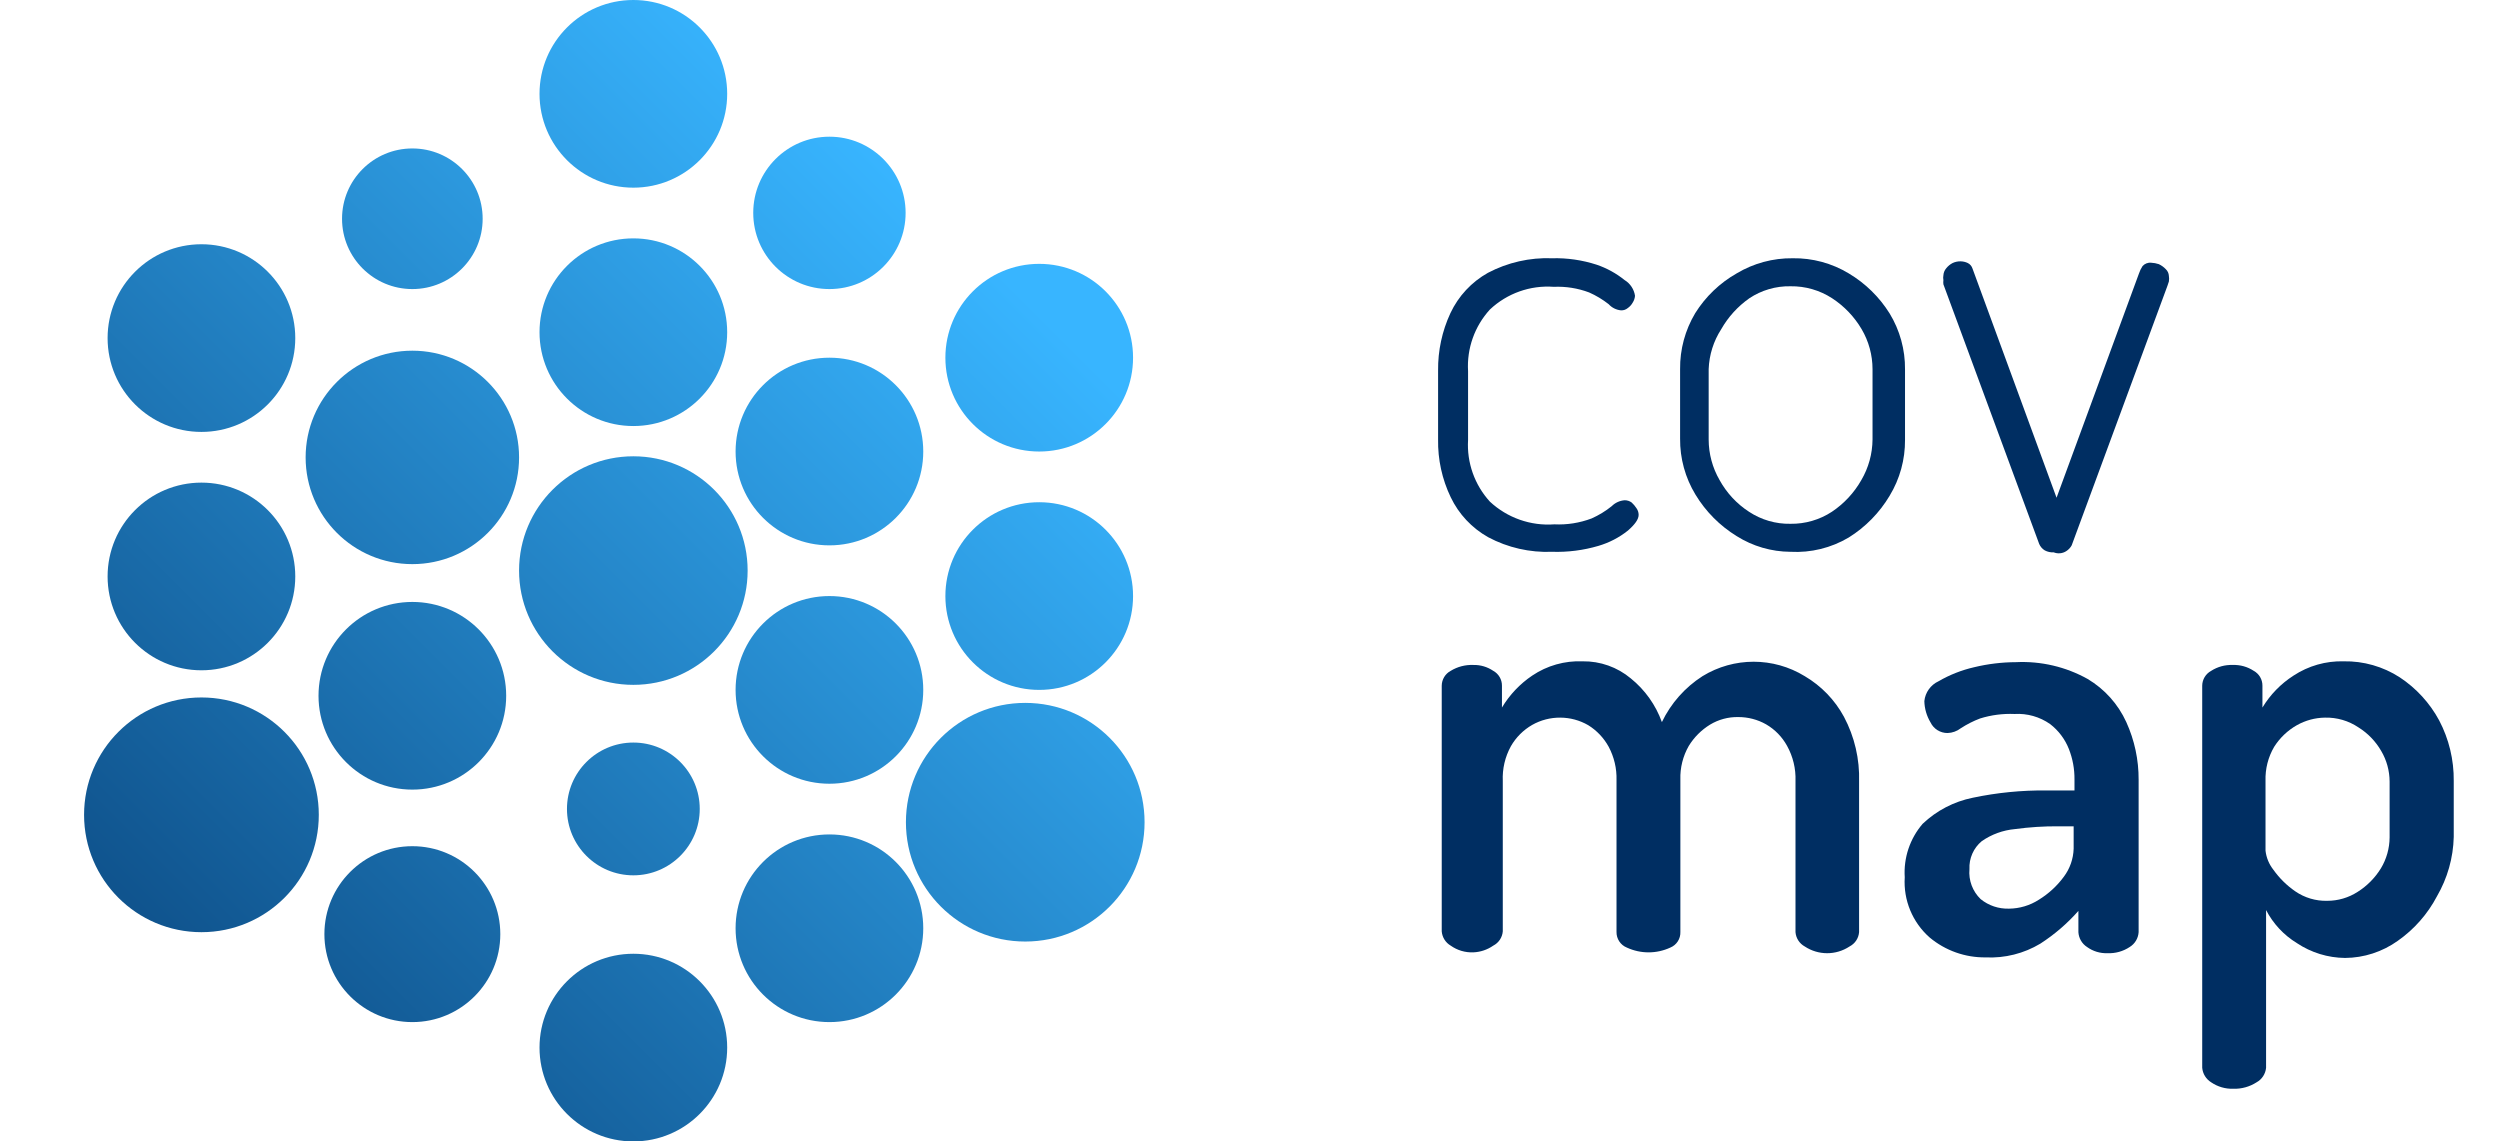 <?xml version="1.0" encoding="UTF-8" standalone="no"?>
<svg
   xmlns:dc="http://purl.org/dc/elements/1.1/"
   xmlns:cc="http://creativecommons.org/ns#"
   xmlns:rdf="http://www.w3.org/1999/02/22-rdf-syntax-ns#"
   xmlns:svg="http://www.w3.org/2000/svg"
   xmlns="http://www.w3.org/2000/svg"
   xmlns:sodipodi="http://sodipodi.sourceforge.net/DTD/sodipodi-0.dtd"
   xmlns:inkscape="http://www.inkscape.org/namespaces/inkscape"
   inkscape:version="1.0 (4035a4fb49, 2020-05-01)"
   width="83.25"
   sodipodi:docname="logo.svg"
   version="1.1"
   text-rendering="geometricPrecision"
   shape-rendering="geometricPrecision"
   viewBox="0 0 83.25 40.74"
   height="38"
   id="ewvi8zzlfqc1">
  <sodipodi:namedview
     inkscape:current-layer="ewvi8zzlfqc1"
     inkscape:window-maximized="1"
     inkscape:window-y="0"
     inkscape:window-x="0"
     inkscape:cy="23.894795"
     inkscape:cx="41.039183"
     inkscape:zoom="8.1572581"
     showgrid="false"
     id="namedview206"
     inkscape:window-height="1016"
     inkscape:window-width="1920"
     inkscape:pageshadow="2"
     inkscape:pageopacity="0"
     guidetolerance="10"
     gridtolerance="10"
     objecttolerance="10"
     borderopacity="1"
     bordercolor="#666666"
     pagecolor="#ffffff" />
  <style
     id="style2"><![CDATA[#ewvi8zzlfqc49_ts {animation: ewvi8zzlfqc49_ts__ts 6000ms linear infinite normal forwards}@keyframes ewvi8zzlfqc49_ts__ts { 0% {transform: translate(19.61px,37.4px) scale(1,1);animation-timing-function: cubic-bezier(0.445,0.05,0.55,0.95)} 20% {transform: translate(19.61px,37.4px) scale(0.784,0.784);animation-timing-function: cubic-bezier(0.445,0.05,0.55,0.95)} 45% {transform: translate(19.61px,37.4px) scale(0.947,0.947);animation-timing-function: cubic-bezier(0.445,0.05,0.55,0.95)} 71.667% {transform: translate(19.61px,37.4px) scale(0.704,0.704);animation-timing-function: cubic-bezier(0.445,0.05,0.55,0.95)} 100% {transform: translate(19.61px,37.4px) scale(1,1)} }#ewvi8zzlfqc50_ts {animation: ewvi8zzlfqc50_ts__ts 6000ms linear infinite normal forwards}@keyframes ewvi8zzlfqc50_ts__ts { 0% {transform: translate(19.61px,28.88px) scale(1,1)} 66.667% {transform: translate(19.61px,28.88px) scale(1.674,1.674)} 100% {transform: translate(19.61px,28.88px) scale(1,1)} }#ewvi8zzlfqc51_ts {animation: ewvi8zzlfqc51_ts__ts 6000ms linear infinite normal forwards}@keyframes ewvi8zzlfqc51_ts__ts { 0% {transform: translate(19.64px,20.37px) scale(1,1);animation-timing-function: cubic-bezier(0.445,0.05,0.55,0.95)} 50% {transform: translate(19.64px,20.37px) scale(0.547,0.547);animation-timing-function: cubic-bezier(0.445,0.05,0.55,0.95)} 100% {transform: translate(19.64px,20.37px) scale(1,1)} }#ewvi8zzlfqc52_ts {animation: ewvi8zzlfqc52_ts__ts 6000ms linear infinite normal forwards}@keyframes ewvi8zzlfqc52_ts__ts { 0% {transform: translate(19.61px,11.86px) scale(1,1);animation-timing-function: cubic-bezier(0.445,0.05,0.55,0.95)} 30% {transform: translate(19.61px,11.86px) scale(0.778,0.778);animation-timing-function: cubic-bezier(0.445,0.05,0.55,0.95)} 100% {transform: translate(19.61px,11.86px) scale(1,1)} }#ewvi8zzlfqc53_ts {animation: ewvi8zzlfqc53_ts__ts 6000ms linear infinite normal forwards}@keyframes ewvi8zzlfqc53_ts__ts { 0% {transform: translate(19.61px,3.35px) scale(1,1);animation-timing-function: cubic-bezier(0.445,0.05,0.55,0.95)} 16.667% {transform: translate(19.61px,3.35px) scale(0.759,0.759);animation-timing-function: cubic-bezier(0.445,0.05,0.55,0.95)} 33.333% {transform: translate(19.61px,3.35px) scale(1,1);animation-timing-function: cubic-bezier(0.445,0.05,0.55,0.95)} 75% {transform: translate(19.61px,3.35px) scale(0.517,0.517);animation-timing-function: cubic-bezier(0.445,0.05,0.55,0.95)} 100% {transform: translate(19.61px,3.35px) scale(1,1)} }#ewvi8zzlfqc54_ts {animation: ewvi8zzlfqc54_ts__ts 6000ms linear infinite normal forwards}@keyframes ewvi8zzlfqc54_ts__ts { 0% {transform: translate(11.72px,33.28px) scale(1,1);animation-timing-function: cubic-bezier(0.445,0.05,0.55,0.95)} 61.667% {transform: translate(11.72px,33.28px) scale(1.419,1.419);animation-timing-function: cubic-bezier(0.445,0.05,0.55,0.95)} 100% {transform: translate(11.72px,33.28px) scale(1,1)} }#ewvi8zzlfqc55_ts {animation: ewvi8zzlfqc55_ts__ts 6000ms linear infinite normal forwards}@keyframes ewvi8zzlfqc55_ts__ts { 0% {transform: translate(11.72px,24.84px) scale(1,1);animation-timing-function: cubic-bezier(0.445,0.05,0.55,0.95)} 46.667% {transform: translate(11.72px,24.84px) scale(0.535,0.535);animation-timing-function: cubic-bezier(0.445,0.05,0.55,0.95)} 100% {transform: translate(11.72px,24.84px) scale(1,1)} }#ewvi8zzlfqc56_ts {animation: ewvi8zzlfqc56_ts__ts 6000ms linear infinite normal forwards}@keyframes ewvi8zzlfqc56_ts__ts { 0% {transform: translate(11.72px,16.33px) scale(1,1);animation-timing-function: cubic-bezier(0.445,0.05,0.55,0.95)} 50% {transform: translate(11.72px,16.33px) scale(0.653,0.653);animation-timing-function: cubic-bezier(0.445,0.05,0.55,0.95)} 100% {transform: translate(11.72px,16.33px) scale(1,1)} }#ewvi8zzlfqc57_ts {animation: ewvi8zzlfqc57_ts__ts 6000ms linear infinite normal forwards}@keyframes ewvi8zzlfqc57_ts__ts { 0% {transform: translate(11.72px,7.6px) scale(1,1);animation-timing-function: cubic-bezier(0.445,0.05,0.55,0.95)} 25% {transform: translate(11.72px,7.6px) scale(1.298,1.298);animation-timing-function: cubic-bezier(0.445,0.05,0.55,0.95)} 100% {transform: translate(11.72px,7.6px) scale(1,1)} }#ewvi8zzlfqc58_ts {animation: ewvi8zzlfqc58_ts__ts 6000ms linear infinite normal forwards}@keyframes ewvi8zzlfqc58_ts__ts { 0% {transform: translate(4.19px,29.09px) scale(1,1);animation-timing-function: cubic-bezier(0.42,0,1,1)} 33.333% {transform: translate(4.19px,29.09px) scale(0.482,0.482);animation-timing-function: cubic-bezier(0.42,0,1,1)} 100% {transform: translate(4.19px,29.09px) scale(1,1)} }#ewvi8zzlfqc59_ts {animation: ewvi8zzlfqc59_ts__ts 6000ms linear infinite normal forwards}@keyframes ewvi8zzlfqc59_ts__ts { 0% {transform: translate(4.19px,20.58px) scale(1,1);animation-timing-function: cubic-bezier(0.445,0.05,0.55,0.95)} 38.333% {transform: translate(4.19px,20.58px) scale(1,1);animation-timing-function: cubic-bezier(0.445,0.05,0.55,0.95)} 71.667% {transform: translate(4.19px,20.58px) scale(0.836,0.836);animation-timing-function: cubic-bezier(0.445,0.05,0.55,0.95)} 100% {transform: translate(4.19px,20.58px) scale(1,1)} }#ewvi8zzlfqc60_ts {animation: ewvi8zzlfqc60_ts__ts 6000ms linear infinite normal forwards}@keyframes ewvi8zzlfqc60_ts__ts { 0% {transform: translate(4.19px,12.07px) scale(1,1);animation-timing-function: cubic-bezier(0.445,0.05,0.55,0.95)} 50% {transform: translate(4.19px,12.07px) scale(0.748,0.748);animation-timing-function: cubic-bezier(0.445,0.05,0.55,0.95)} 100% {transform: translate(4.19px,12.07px) scale(1,1)} }#ewvi8zzlfqc61_ts {animation: ewvi8zzlfqc61_ts__ts 6000ms linear infinite normal forwards}@keyframes ewvi8zzlfqc61_ts__ts { 0% {transform: translate(26.61px,33.14px) scale(1,1);animation-timing-function: cubic-bezier(0.445,0.05,0.55,0.95)} 13.333% {transform: translate(26.61px,33.14px) scale(0.805,0.805);animation-timing-function: cubic-bezier(0.445,0.05,0.55,0.95)} 58.333% {transform: translate(26.61px,33.14px) scale(1,1);animation-timing-function: cubic-bezier(0.445,0.05,0.55,0.95)} 83.333% {transform: translate(26.61px,33.14px) scale(0.797,0.797);animation-timing-function: cubic-bezier(0.445,0.05,0.55,0.95)} 100% {transform: translate(26.61px,33.14px) scale(1,1)} }#ewvi8zzlfqc62_ts {animation: ewvi8zzlfqc62_ts__ts 6000ms linear infinite normal forwards}@keyframes ewvi8zzlfqc62_ts__ts { 0% {transform: translate(26.61px,24.84px) scale(1,1);animation-timing-function: cubic-bezier(0.445,0.05,0.55,0.95)} 21.667% {transform: translate(26.61px,24.84px) scale(1,1);animation-timing-function: cubic-bezier(0.445,0.05,0.55,0.95)} 86.667% {transform: translate(26.61px,24.84px) scale(0.767,0.767);animation-timing-function: cubic-bezier(0.445,0.05,0.55,0.95)} 100% {transform: translate(26.61px,24.84px) scale(1,1)} }#ewvi8zzlfqc63_ts {animation: ewvi8zzlfqc63_ts__ts 6000ms linear infinite normal forwards}@keyframes ewvi8zzlfqc63_ts__ts { 0% {transform: translate(26.61px,16.33px) scale(1,1);animation-timing-function: cubic-bezier(0.445,0.05,0.55,0.95)} 43.333% {transform: translate(26.61px,16.33px) scale(1.25,1.25);animation-timing-function: cubic-bezier(0.445,0.05,0.55,0.95)} 98.333% {transform: translate(26.61px,16.33px) scale(1,1)} 100% {transform: translate(26.61px,16.33px) scale(1,1)} }#ewvi8zzlfqc64_ts {animation: ewvi8zzlfqc64_ts__ts 6000ms linear infinite normal forwards}@keyframes ewvi8zzlfqc64_ts__ts { 0% {transform: translate(33.601px,29.354px) scale(1,1);animation-timing-function: cubic-bezier(0.445,0.05,0.55,0.95)} 33.333% {transform: translate(33.601px,29.354px) scale(0.68,0.68);animation-timing-function: cubic-bezier(0.445,0.05,0.55,0.95)} 100% {transform: translate(33.601px,29.354px) scale(1,1)} }#ewvi8zzlfqc65_ts {animation: ewvi8zzlfqc65_ts__ts 6000ms linear infinite normal forwards}@keyframes ewvi8zzlfqc65_ts__ts { 0% {transform: translate(34.1px,21.28px) scale(1,1)} 5% {transform: translate(34.1px,21.28px) scale(1,1);animation-timing-function: cubic-bezier(0.445,0.05,0.55,0.95)} 36.667% {transform: translate(34.1px,21.28px) scale(0.743,0.743);animation-timing-function: cubic-bezier(0.445,0.05,0.55,0.95)} 70% {transform: translate(34.1px,21.28px) scale(1,1);animation-timing-function: cubic-bezier(0.445,0.05,0.55,0.95)} 100% {transform: translate(34.1px,21.28px) scale(1,1)} }#ewvi8zzlfqc66_ts {animation: ewvi8zzlfqc66_ts__ts 6000ms linear infinite normal forwards}@keyframes ewvi8zzlfqc66_ts__ts { 0% {transform: translate(34.1px,12.77px) scale(1,1);animation-timing-function: cubic-bezier(0.445,0.05,0.55,0.95)} 66.667% {transform: translate(34.1px,12.77px) scale(0.67,0.67);animation-timing-function: cubic-bezier(0.445,0.05,0.55,0.95)} 100% {transform: translate(34.1px,12.77px) scale(1,1)} }#ewvi8zzlfqc67_ts {animation: ewvi8zzlfqc67_ts__ts 6000ms linear infinite normal forwards}@keyframes ewvi8zzlfqc67_ts__ts { 0% {transform: translate(26.61px,7.6px) scale(1,1)} 50% {transform: translate(26.61px,7.6px) scale(1.494,1.494)} 100% {transform: translate(26.61px,7.6px) scale(1,1)} }]]></style>
  <defs
     id="defs156">
    <clipPath
       id="ewvi8zzlfqc2">
      <circle
         cy="0"
         cx="0"
         stroke-width="1"
         stroke="none"
         fill="url(#ewvi8zzlfqc3-fill)"
         transform="translate(19.61,37.4)"
         r="3.35"
         id="ewvi8zzlfqc3" />
    </clipPath>
    <clipPath
       id="ewvi8zzlfqc4">
      <circle
         cy="0"
         cx="0"
         stroke-width="1"
         stroke="none"
         fill="url(#ewvi8zzlfqc5-fill)"
         transform="translate(19.61,28.88)"
         r="2.37"
         id="ewvi8zzlfqc5" />
    </clipPath>
    <clipPath
       id="ewvi8zzlfqc6">
      <circle
         cy="0"
         cx="0"
         stroke-width="1"
         stroke="none"
         fill="url(#ewvi8zzlfqc7-fill)"
         transform="translate(19.61,20.37)"
         r="4.08"
         id="ewvi8zzlfqc7" />
    </clipPath>
    <clipPath
       id="ewvi8zzlfqc8">
      <circle
         cy="0"
         cx="0"
         stroke-width="1"
         stroke="none"
         fill="url(#ewvi8zzlfqc9-fill)"
         transform="translate(19.61,11.86)"
         r="3.35"
         id="ewvi8zzlfqc9" />
    </clipPath>
    <clipPath
       id="ewvi8zzlfqc10">
      <circle
         cy="0"
         cx="0"
         stroke-width="1"
         stroke="none"
         fill="url(#ewvi8zzlfqc11-fill)"
         transform="translate(19.61,3.35)"
         r="3.35"
         id="ewvi8zzlfqc11" />
    </clipPath>
    <clipPath
       id="ewvi8zzlfqc12">
      <circle
         cy="0"
         cx="0"
         stroke-width="1"
         stroke="none"
         fill="url(#ewvi8zzlfqc13-fill)"
         transform="translate(11.72,33.35)"
         r="3.14"
         id="ewvi8zzlfqc13" />
    </clipPath>
    <clipPath
       id="ewvi8zzlfqc14">
      <circle
         cy="0"
         cx="0"
         stroke-width="1"
         stroke="none"
         fill="url(#ewvi8zzlfqc15-fill)"
         transform="translate(11.72,24.84)"
         r="3.35"
         id="ewvi8zzlfqc15" />
    </clipPath>
    <clipPath
       id="ewvi8zzlfqc16">
      <circle
         cy="0"
         cx="0"
         stroke-width="1"
         stroke="none"
         fill="url(#ewvi8zzlfqc17-fill)"
         transform="translate(11.72,16.33)"
         r="3.81"
         id="ewvi8zzlfqc17" />
    </clipPath>
    <clipPath
       id="ewvi8zzlfqc18">
      <circle
         cy="0"
         cx="0"
         stroke-width="1"
         stroke="none"
         fill="url(#ewvi8zzlfqc19-fill)"
         transform="translate(11.72,7.81)"
         r="2.51"
         id="ewvi8zzlfqc19" />
    </clipPath>
    <clipPath
       id="ewvi8zzlfqc20">
      <circle
         cy="0"
         cx="0"
         stroke-width="1"
         stroke="none"
         fill="url(#ewvi8zzlfqc21-fill)"
         transform="translate(4.19,29.09)"
         r="4.19"
         id="ewvi8zzlfqc21" />
    </clipPath>
    <clipPath
       id="ewvi8zzlfqc22">
      <circle
         cy="0"
         cx="0"
         stroke-width="1"
         stroke="none"
         fill="url(#ewvi8zzlfqc23-fill)"
         transform="translate(4.19,20.58)"
         r="3.35"
         id="ewvi8zzlfqc23" />
    </clipPath>
    <clipPath
       id="ewvi8zzlfqc24">
      <circle
         cy="0"
         cx="0"
         stroke-width="1"
         stroke="none"
         fill="url(#ewvi8zzlfqc25-fill)"
         transform="translate(4.19,12.07)"
         r="3.35"
         id="ewvi8zzlfqc25" />
    </clipPath>
    <clipPath
       id="ewvi8zzlfqc26">
      <circle
         cy="0"
         cx="0"
         stroke-width="1"
         stroke="none"
         fill="url(#ewvi8zzlfqc27-fill)"
         transform="translate(26.61,33.14)"
         r="3.35"
         id="ewvi8zzlfqc27" />
    </clipPath>
    <clipPath
       id="ewvi8zzlfqc28">
      <circle
         cy="0"
         cx="0"
         stroke-width="1"
         stroke="none"
         fill="url(#ewvi8zzlfqc29-fill)"
         transform="translate(26.61,24.63)"
         r="3.35"
         id="ewvi8zzlfqc29" />
    </clipPath>
    <clipPath
       id="ewvi8zzlfqc30">
      <circle
         cy="0"
         cx="0"
         stroke-width="1"
         stroke="none"
         fill="url(#ewvi8zzlfqc31-fill)"
         transform="translate(26.61,16.12)"
         r="3.35"
         id="ewvi8zzlfqc31" />
    </clipPath>
    <clipPath
       id="ewvi8zzlfqc32">
      <circle
         cy="0"
         cx="0"
         stroke-width="1"
         stroke="none"
         fill="url(#ewvi8zzlfqc33-fill)"
         transform="translate(34.1,29.79)"
         r="4.26"
         id="ewvi8zzlfqc33" />
    </clipPath>
    <clipPath
       id="ewvi8zzlfqc34">
      <circle
         cy="0"
         cx="0"
         stroke-width="1"
         stroke="none"
         fill="url(#ewvi8zzlfqc35-fill)"
         transform="translate(34.1,21.28)"
         r="3.35"
         id="ewvi8zzlfqc35" />
    </clipPath>
    <clipPath
       id="ewvi8zzlfqc36">
      <circle
         cy="0"
         cx="0"
         stroke-width="1"
         stroke="none"
         fill="url(#ewvi8zzlfqc37-fill)"
         transform="translate(34.1,12.77)"
         r="3.35"
         id="ewvi8zzlfqc37" />
    </clipPath>
    <clipPath
       id="ewvi8zzlfqc38">
      <circle
         cy="0"
         cx="0"
         stroke-width="1"
         stroke="none"
         fill="url(#ewvi8zzlfqc39-fill)"
         transform="translate(26.61,7.6)"
         r="2.72"
         id="ewvi8zzlfqc39" />
    </clipPath>
    <linearGradient
       gradientUnits="userSpaceOnUse"
       spreadMethod="pad"
       y2="-20.4"
       x2="20.39"
       y1="16.84"
       x1="-16.85"
       id="ewvi8zzlfqc3-fill">
      <stop
         stop-color="rgb(0,46,98)"
         offset="0%"
         id="ewvi8zzlfqc3-fill-0" />
      <stop
         stop-color="rgb(56,181,255)"
         offset="100%"
         id="ewvi8zzlfqc3-fill-1" />
    </linearGradient>
    <linearGradient
       gradientUnits="userSpaceOnUse"
       spreadMethod="pad"
       y2="-16.13"
       x2="16.14"
       y1="21.11"
       x1="-21.1"
       id="ewvi8zzlfqc5-fill">
      <stop
         stop-color="rgb(0,46,98)"
         offset="0%"
         id="ewvi8zzlfqc5-fill-0" />
      <stop
         stop-color="rgb(56,181,255)"
         offset="100%"
         id="ewvi8zzlfqc5-fill-1" />
    </linearGradient>
    <linearGradient
       gradientUnits="userSpaceOnUse"
       spreadMethod="pad"
       y2="-11.88"
       x2="11.88"
       y1="25.36"
       x1="-25.36"
       id="ewvi8zzlfqc7-fill">
      <stop
         stop-color="rgb(0,46,98)"
         offset="0%"
         id="ewvi8zzlfqc7-fill-0" />
      <stop
         stop-color="rgb(56,181,255)"
         offset="100%"
         id="ewvi8zzlfqc7-fill-1" />
    </linearGradient>
    <linearGradient
       gradientUnits="userSpaceOnUse"
       spreadMethod="pad"
       y2="-7.62"
       x2="7.63"
       y1="29.62"
       x1="-29.61"
       id="ewvi8zzlfqc9-fill">
      <stop
         stop-color="rgb(0,46,98)"
         offset="0%"
         id="ewvi8zzlfqc9-fill-0" />
      <stop
         stop-color="rgb(56,181,255)"
         offset="100%"
         id="ewvi8zzlfqc9-fill-1" />
    </linearGradient>
    <linearGradient
       gradientUnits="userSpaceOnUse"
       spreadMethod="pad"
       y2="-3.37"
       x2="3.37"
       y1="33.87"
       x1="-33.87"
       id="ewvi8zzlfqc11-fill">
      <stop
         stop-color="rgb(0,46,98)"
         offset="0%"
         id="ewvi8zzlfqc11-fill-0" />
      <stop
         stop-color="rgb(56,181,255)"
         offset="100%"
         id="ewvi8zzlfqc11-fill-1" />
    </linearGradient>
    <linearGradient
       gradientUnits="userSpaceOnUse"
       spreadMethod="pad"
       y2="-22.32"
       x2="22.32"
       y1="14.93"
       x1="-14.93"
       id="ewvi8zzlfqc13-fill">
      <stop
         stop-color="rgb(0,46,98)"
         offset="0%"
         id="ewvi8zzlfqc13-fill-0" />
      <stop
         stop-color="rgb(56,181,255)"
         offset="100%"
         id="ewvi8zzlfqc13-fill-1" />
    </linearGradient>
    <linearGradient
       gradientUnits="userSpaceOnUse"
       spreadMethod="pad"
       y2="-18.06"
       x2="18.06"
       y1="19.18"
       x1="-19.18"
       id="ewvi8zzlfqc15-fill">
      <stop
         stop-color="rgb(0,46,98)"
         offset="0%"
         id="ewvi8zzlfqc15-fill-0" />
      <stop
         stop-color="rgb(56,181,255)"
         offset="100%"
         id="ewvi8zzlfqc15-fill-1" />
    </linearGradient>
    <linearGradient
       gradientUnits="userSpaceOnUse"
       spreadMethod="pad"
       y2="-13.81"
       x2="13.8"
       y1="23.43"
       x1="-23.44"
       id="ewvi8zzlfqc17-fill">
      <stop
         stop-color="rgb(0,46,98)"
         offset="0%"
         id="ewvi8zzlfqc17-fill-0" />
      <stop
         stop-color="rgb(56,181,255)"
         offset="100%"
         id="ewvi8zzlfqc17-fill-1" />
    </linearGradient>
    <linearGradient
       gradientUnits="userSpaceOnUse"
       spreadMethod="pad"
       y2="-9.54"
       x2="9.55"
       y1="27.7"
       x1="-27.69"
       id="ewvi8zzlfqc19-fill">
      <stop
         stop-color="rgb(0,46,98)"
         offset="0%"
         id="ewvi8zzlfqc19-fill-0" />
      <stop
         stop-color="rgb(56,181,255)"
         offset="100%"
         id="ewvi8zzlfqc19-fill-1" />
    </linearGradient>
    <linearGradient
       gradientUnits="userSpaceOnUse"
       spreadMethod="pad"
       y2="-23.95"
       x2="23.95"
       y1="13.29"
       x1="-13.29"
       id="ewvi8zzlfqc21-fill">
      <stop
         stop-color="rgb(0,46,98)"
         offset="0%"
         id="ewvi8zzlfqc21-fill-0" />
      <stop
         stop-color="rgb(56,181,255)"
         offset="100%"
         id="ewvi8zzlfqc21-fill-1" />
    </linearGradient>
    <linearGradient
       gradientUnits="userSpaceOnUse"
       spreadMethod="pad"
       y2="-19.7"
       x2="19.69"
       y1="17.54"
       x1="-17.55"
       id="ewvi8zzlfqc23-fill">
      <stop
         stop-color="rgb(0,46,98)"
         offset="0%"
         id="ewvi8zzlfqc23-fill-0" />
      <stop
         stop-color="rgb(56,181,255)"
         offset="100%"
         id="ewvi8zzlfqc23-fill-1" />
    </linearGradient>
    <linearGradient
       gradientUnits="userSpaceOnUse"
       spreadMethod="pad"
       y2="-15.44"
       x2="15.44"
       y1="21.8"
       x1="-21.8"
       id="ewvi8zzlfqc25-fill">
      <stop
         stop-color="rgb(0,46,98)"
         offset="0%"
         id="ewvi8zzlfqc25-fill-0" />
      <stop
         stop-color="rgb(56,181,255)"
         offset="100%"
         id="ewvi8zzlfqc25-fill-1" />
    </linearGradient>
    <linearGradient
       gradientUnits="userSpaceOnUse"
       spreadMethod="pad"
       y2="-14.77"
       x2="14.76"
       y1="22.47"
       x1="-22.48"
       id="ewvi8zzlfqc27-fill">
      <stop
         stop-color="rgb(0,46,98)"
         offset="0%"
         id="ewvi8zzlfqc27-fill-0" />
      <stop
         stop-color="rgb(56,181,255)"
         offset="100%"
         id="ewvi8zzlfqc27-fill-1" />
    </linearGradient>
    <linearGradient
       gradientUnits="userSpaceOnUse"
       spreadMethod="pad"
       y2="-10.51"
       x2="10.51"
       y1="26.73"
       x1="-26.73"
       id="ewvi8zzlfqc29-fill">
      <stop
         stop-color="rgb(0,46,98)"
         offset="0%"
         id="ewvi8zzlfqc29-fill-0" />
      <stop
         stop-color="rgb(56,181,255)"
         offset="100%"
         id="ewvi8zzlfqc29-fill-1" />
    </linearGradient>
    <linearGradient
       gradientUnits="userSpaceOnUse"
       spreadMethod="pad"
       y2="-6.26"
       x2="6.25"
       y1="30.98"
       x1="-30.99"
       id="ewvi8zzlfqc31-fill">
      <stop
         stop-color="rgb(0,46,98)"
         offset="0%"
         id="ewvi8zzlfqc31-fill-0" />
      <stop
         stop-color="rgb(56,181,255)"
         offset="100%"
         id="ewvi8zzlfqc31-fill-1" />
    </linearGradient>
    <linearGradient
       gradientUnits="userSpaceOnUse"
       spreadMethod="pad"
       y2="-9.35"
       x2="9.34"
       y1="27.9"
       x1="-27.9"
       id="ewvi8zzlfqc33-fill">
      <stop
         stop-color="rgb(0,46,98)"
         offset="0%"
         id="ewvi8zzlfqc33-fill-0" />
      <stop
         stop-color="rgb(56,181,255)"
         offset="100%"
         id="ewvi8zzlfqc33-fill-1" />
    </linearGradient>
    <linearGradient
       gradientUnits="userSpaceOnUse"
       spreadMethod="pad"
       y2="-5.09"
       x2="5.09"
       y1="32.15"
       x1="-32.15"
       id="ewvi8zzlfqc35-fill">
      <stop
         stop-color="rgb(0,46,98)"
         offset="0%"
         id="ewvi8zzlfqc35-fill-0" />
      <stop
         stop-color="rgb(56,181,255)"
         offset="100%"
         id="ewvi8zzlfqc35-fill-1" />
    </linearGradient>
    <linearGradient
       gradientUnits="userSpaceOnUse"
       spreadMethod="pad"
       y2="-0.84"
       x2="0.83"
       y1="36.4"
       x1="-36.41"
       id="ewvi8zzlfqc37-fill">
      <stop
         stop-color="rgb(0,46,98)"
         offset="0%"
         id="ewvi8zzlfqc37-fill-0" />
      <stop
         stop-color="rgb(56,181,255)"
         offset="100%"
         id="ewvi8zzlfqc37-fill-1" />
    </linearGradient>
    <linearGradient
       gradientUnits="userSpaceOnUse"
       spreadMethod="pad"
       y2="-1.99"
       x2="2"
       y1="35.25"
       x1="-35.25"
       id="ewvi8zzlfqc39-fill">
      <stop
         stop-color="rgb(0,46,98)"
         offset="0%"
         id="ewvi8zzlfqc39-fill-0" />
      <stop
         stop-color="rgb(56,181,255)"
         offset="100%"
         id="ewvi8zzlfqc39-fill-1" />
    </linearGradient>
    <linearGradient
       gradientUnits="userSpaceOnUse"
       spreadMethod="pad"
       y2="-20.4"
       x2="20.39"
       y1="16.84"
       x1="-16.85"
       id="ewvi8zzlfqc49-fill">
      <stop
         stop-color="rgb(0,46,98)"
         offset="0%"
         id="ewvi8zzlfqc49-fill-0" />
      <stop
         stop-color="rgb(56,181,255)"
         offset="100%"
         id="ewvi8zzlfqc49-fill-1" />
    </linearGradient>
    <linearGradient
       gradientUnits="userSpaceOnUse"
       spreadMethod="pad"
       y2="-16.13"
       x2="16.14"
       y1="21.11"
       x1="-21.1"
       id="ewvi8zzlfqc50-fill">
      <stop
         stop-color="rgb(0,46,98)"
         offset="0%"
         id="ewvi8zzlfqc50-fill-0" />
      <stop
         stop-color="rgb(56,181,255)"
         offset="100%"
         id="ewvi8zzlfqc50-fill-1" />
    </linearGradient>
    <linearGradient
       gradientUnits="userSpaceOnUse"
       spreadMethod="pad"
       y2="-11.88"
       x2="11.88"
       y1="25.36"
       x1="-25.36"
       id="ewvi8zzlfqc51-fill">
      <stop
         stop-color="rgb(0,46,98)"
         offset="0%"
         id="ewvi8zzlfqc51-fill-0" />
      <stop
         stop-color="rgb(56,181,255)"
         offset="100%"
         id="ewvi8zzlfqc51-fill-1" />
    </linearGradient>
    <linearGradient
       gradientUnits="userSpaceOnUse"
       spreadMethod="pad"
       y2="-7.62"
       x2="7.63"
       y1="29.62"
       x1="-29.61"
       id="ewvi8zzlfqc52-fill">
      <stop
         stop-color="rgb(0,46,98)"
         offset="0%"
         id="ewvi8zzlfqc52-fill-0" />
      <stop
         stop-color="rgb(56,181,255)"
         offset="100%"
         id="ewvi8zzlfqc52-fill-1" />
    </linearGradient>
    <linearGradient
       gradientUnits="userSpaceOnUse"
       spreadMethod="pad"
       y2="-3.37"
       x2="3.37"
       y1="33.87"
       x1="-33.87"
       id="ewvi8zzlfqc53-fill">
      <stop
         stop-color="rgb(0,46,98)"
         offset="0%"
         id="ewvi8zzlfqc53-fill-0" />
      <stop
         stop-color="rgb(56,181,255)"
         offset="100%"
         id="ewvi8zzlfqc53-fill-1" />
    </linearGradient>
    <linearGradient
       gradientUnits="userSpaceOnUse"
       spreadMethod="pad"
       y2="-22.32"
       x2="22.32"
       y1="14.93"
       x1="-14.93"
       id="ewvi8zzlfqc54-fill">
      <stop
         stop-color="rgb(0,46,98)"
         offset="0%"
         id="ewvi8zzlfqc54-fill-0" />
      <stop
         stop-color="rgb(56,181,255)"
         offset="100%"
         id="ewvi8zzlfqc54-fill-1" />
    </linearGradient>
    <linearGradient
       gradientUnits="userSpaceOnUse"
       spreadMethod="pad"
       y2="-18.06"
       x2="18.06"
       y1="19.18"
       x1="-19.18"
       id="ewvi8zzlfqc55-fill">
      <stop
         stop-color="rgb(0,46,98)"
         offset="0%"
         id="ewvi8zzlfqc55-fill-0" />
      <stop
         stop-color="rgb(56,181,255)"
         offset="100%"
         id="ewvi8zzlfqc55-fill-1" />
    </linearGradient>
    <linearGradient
       gradientUnits="userSpaceOnUse"
       spreadMethod="pad"
       y2="-13.81"
       x2="13.8"
       y1="23.43"
       x1="-23.44"
       id="ewvi8zzlfqc56-fill">
      <stop
         stop-color="rgb(0,46,98)"
         offset="0%"
         id="ewvi8zzlfqc56-fill-0" />
      <stop
         stop-color="rgb(56,181,255)"
         offset="100%"
         id="ewvi8zzlfqc56-fill-1" />
    </linearGradient>
    <linearGradient
       gradientUnits="userSpaceOnUse"
       spreadMethod="pad"
       y2="-9.54"
       x2="9.55"
       y1="27.7"
       x1="-27.69"
       id="ewvi8zzlfqc57-fill">
      <stop
         stop-color="rgb(0,46,98)"
         offset="0%"
         id="ewvi8zzlfqc57-fill-0" />
      <stop
         stop-color="rgb(56,181,255)"
         offset="100%"
         id="ewvi8zzlfqc57-fill-1" />
    </linearGradient>
    <linearGradient
       gradientUnits="userSpaceOnUse"
       spreadMethod="pad"
       y2="-23.95"
       x2="23.95"
       y1="13.29"
       x1="-13.29"
       id="ewvi8zzlfqc58-fill">
      <stop
         stop-color="rgb(0,46,98)"
         offset="0%"
         id="ewvi8zzlfqc58-fill-0" />
      <stop
         stop-color="rgb(56,181,255)"
         offset="100%"
         id="ewvi8zzlfqc58-fill-1" />
    </linearGradient>
    <linearGradient
       gradientUnits="userSpaceOnUse"
       spreadMethod="pad"
       y2="-19.7"
       x2="19.69"
       y1="17.54"
       x1="-17.55"
       id="ewvi8zzlfqc59-fill">
      <stop
         stop-color="rgb(0,46,98)"
         offset="0%"
         id="ewvi8zzlfqc59-fill-0" />
      <stop
         stop-color="rgb(56,181,255)"
         offset="100%"
         id="ewvi8zzlfqc59-fill-1" />
    </linearGradient>
    <linearGradient
       gradientUnits="userSpaceOnUse"
       spreadMethod="pad"
       y2="-15.44"
       x2="15.44"
       y1="21.8"
       x1="-21.8"
       id="ewvi8zzlfqc60-fill">
      <stop
         stop-color="rgb(0,46,98)"
         offset="0%"
         id="ewvi8zzlfqc60-fill-0" />
      <stop
         stop-color="rgb(56,181,255)"
         offset="100%"
         id="ewvi8zzlfqc60-fill-1" />
    </linearGradient>
    <linearGradient
       gradientUnits="userSpaceOnUse"
       spreadMethod="pad"
       y2="-14.77"
       x2="14.76"
       y1="22.47"
       x1="-22.48"
       id="ewvi8zzlfqc61-fill">
      <stop
         stop-color="rgb(0,46,98)"
         offset="0%"
         id="ewvi8zzlfqc61-fill-0" />
      <stop
         stop-color="rgb(56,181,255)"
         offset="100%"
         id="ewvi8zzlfqc61-fill-1" />
    </linearGradient>
    <linearGradient
       gradientUnits="userSpaceOnUse"
       spreadMethod="pad"
       y2="-10.51"
       x2="10.51"
       y1="26.73"
       x1="-26.73"
       id="ewvi8zzlfqc62-fill">
      <stop
         stop-color="rgb(0,46,98)"
         offset="0%"
         id="ewvi8zzlfqc62-fill-0" />
      <stop
         stop-color="rgb(56,181,255)"
         offset="100%"
         id="ewvi8zzlfqc62-fill-1" />
    </linearGradient>
    <linearGradient
       gradientUnits="userSpaceOnUse"
       spreadMethod="pad"
       y2="-6.26"
       x2="6.25"
       y1="30.98"
       x1="-30.99"
       id="ewvi8zzlfqc63-fill">
      <stop
         stop-color="rgb(0,46,98)"
         offset="0%"
         id="ewvi8zzlfqc63-fill-0" />
      <stop
         stop-color="rgb(56,181,255)"
         offset="100%"
         id="ewvi8zzlfqc63-fill-1" />
    </linearGradient>
    <linearGradient
       gradientUnits="userSpaceOnUse"
       spreadMethod="pad"
       y2="-9.35"
       x2="9.34"
       y1="27.9"
       x1="-27.9"
       id="ewvi8zzlfqc64-fill">
      <stop
         stop-color="rgb(0,46,98)"
         offset="0%"
         id="ewvi8zzlfqc64-fill-0" />
      <stop
         stop-color="rgb(56,181,255)"
         offset="100%"
         id="ewvi8zzlfqc64-fill-1" />
    </linearGradient>
    <linearGradient
       gradientUnits="userSpaceOnUse"
       spreadMethod="pad"
       y2="-5.09"
       x2="5.09"
       y1="32.15"
       x1="-32.15"
       id="ewvi8zzlfqc65-fill">
      <stop
         stop-color="rgb(0,46,98)"
         offset="0%"
         id="ewvi8zzlfqc65-fill-0" />
      <stop
         stop-color="rgb(56,181,255)"
         offset="100%"
         id="ewvi8zzlfqc65-fill-1" />
    </linearGradient>
    <linearGradient
       gradientUnits="userSpaceOnUse"
       spreadMethod="pad"
       y2="-0.84"
       x2="0.83"
       y1="36.4"
       x1="-36.41"
       id="ewvi8zzlfqc66-fill">
      <stop
         stop-color="rgb(0,46,98)"
         offset="0%"
         id="ewvi8zzlfqc66-fill-0" />
      <stop
         stop-color="rgb(56,181,255)"
         offset="100%"
         id="ewvi8zzlfqc66-fill-1" />
    </linearGradient>
    <linearGradient
       gradientUnits="userSpaceOnUse"
       spreadMethod="pad"
       y2="-1.99"
       x2="2"
       y1="35.25"
       x1="-35.25"
       id="ewvi8zzlfqc67-fill">
      <stop
         stop-color="rgb(0,46,98)"
         offset="0%"
         id="ewvi8zzlfqc67-fill-0" />
      <stop
         stop-color="rgb(56,181,255)"
         offset="100%"
         id="ewvi8zzlfqc67-fill-1" />
    </linearGradient>
  </defs>
  <path
     stroke-width="1"
     stroke="none"
     fill="#002e62"
     d="m 52.41,19.7 c -0.793,0.032 -1.58,-0.147 -2.28,-0.52 -0.584,-0.327 -1.052,-0.826 -1.34,-1.43 -0.308,-0.642 -0.462,-1.348 -0.45,-2.06 v -2.46 c -0.008,-0.708 0.142,-1.408 0.44,-2.05 0.285,-0.608 0.754,-1.112 1.34,-1.44 0.705,-0.371 1.494,-0.55 2.29,-0.52 0.539,-0.014 1.077,0.064 1.59,0.23 0.363,0.123 0.701,0.31 1,0.55 0.2,0.122 0.336,0.328 0.37,0.56 -0.006,0.085 -0.034,0.168 -0.08,0.24 -0.044,0.08 -0.105,0.148 -0.18,0.2 -0.067,0.056 -0.153,0.084 -0.24,0.08 -0.169,-0.016 -0.326,-0.094 -0.44,-0.22 -0.215,-0.168 -0.45,-0.31 -0.7,-0.42 -0.402,-0.151 -0.831,-0.219 -1.26,-0.2 -0.84,-0.062 -1.667,0.232 -2.28,0.81 -0.546,0.598 -0.828,1.391 -0.78,2.2 v 2.46 c -0.048,0.809 0.234,1.602 0.78,2.2 0.621,0.578 1.454,0.872 2.3,0.81 0.453,0.022 0.906,-0.05 1.33,-0.21 0.258,-0.115 0.5,-0.262 0.72,-0.44 0.123,-0.123 0.287,-0.197 0.46,-0.21 0.09,-0.001 0.178,0.027 0.25,0.08 0.065,0.059 0.122,0.127 0.17,0.2 0.051,0.07 0.079,0.154 0.08,0.24 0,0.16 -0.13,0.34 -0.38,0.56 -0.314,0.251 -0.674,0.437 -1.06,0.55 -0.535,0.157 -1.092,0.228 -1.65,0.21 z"
     id="ewvi8zzlfqc40" />
  <path
     stroke-width="1"
     stroke="none"
     fill="#002e62"
     d="M 60.92,19.7 C 60.24,19.696 59.575,19.502 59,19.14 c -0.601,-0.369 -1.105,-0.877 -1.47,-1.48 -0.366,-0.602 -0.557,-1.295 -0.55,-2 v -2.48 c -0.008,-0.704 0.179,-1.396 0.54,-2 0.368,-0.589 0.877,-1.077 1.48,-1.42 0.604,-0.361 1.296,-0.548 2,-0.54 0.704,-0.011 1.397,0.176 2,0.54 0.594,0.354 1.094,0.844 1.46,1.43 0.367,0.602 0.557,1.295 0.55,2 v 2.51 c 0.006,0.705 -0.184,1.397 -0.55,2 -0.361,0.606 -0.862,1.117 -1.46,1.49 -0.627,0.372 -1.351,0.55 -2.08,0.51 z m 0,-1 c 0.525,0.008 1.041,-0.142 1.48,-0.43 0.433,-0.29 0.793,-0.677 1.05,-1.13 0.258,-0.44 0.396,-0.94 0.4,-1.45 v -2.51 c -1.62e-4,-0.503 -0.135,-0.997 -0.39,-1.43 -0.261,-0.443 -0.62,-0.819 -1.05,-1.1 -0.443,-0.289 -0.962,-0.438 -1.49,-0.43 -0.522,-0.01 -1.035,0.14 -1.47,0.43 -0.41,0.289 -0.752,0.664 -1,1.1 -0.276,0.427 -0.432,0.921 -0.45,1.43 v 2.51 c 4.48e-4,0.509 0.135,1.009 0.39,1.45 0.252,0.457 0.612,0.846 1.05,1.13 0.439,0.29 0.955,0.44 1.48,0.43 z"
     id="ewvi8zzlfqc41" />
  <path
     stroke-width="1"
     stroke="none"
     fill="#002e62"
     d="M 70.32,19.72 C 70.209,19.726 70.098,19.702 70,19.65 69.911,19.596 69.841,19.516 69.8,19.42 l -3.42,-9.27 c -0.006,-0.05 -0.006,-0.1 0,-0.15 -0.011,-0.056 -0.011,-0.114 0,-0.17 0.005,-0.092 0.04,-0.18 0.1,-0.25 0.062,-0.079 0.141,-0.144 0.23,-0.19 0.088,-0.041 0.183,-0.061 0.28,-0.06 0.09,8.92e-4 0.179,0.021 0.26,0.06 0.082,0.04 0.143,0.113 0.17,0.2 l 3,8.18 2.94,-8 c 0.031,-0.095 0.075,-0.186 0.13,-0.27 0.078,-0.088 0.193,-0.133 0.31,-0.12 0.092,0.004 0.183,0.021 0.27,0.05 0.094,0.044 0.179,0.105 0.25,0.18 0.067,0.063 0.106,0.149 0.11,0.24 0.011,0.066 0.011,0.134 0,0.2 l -0.05,0.15 -3.42,9.27 c -0.047,0.086 -0.116,0.158 -0.2,0.21 -0.132,0.082 -0.295,0.097 -0.44,0.04 z"
     id="ewvi8zzlfqc42" />
  <path
     stroke-width="1"
     stroke="none"
     fill="#002e62"
     d="m 49.6,34 c -0.289,0.012 -0.574,-0.072 -0.81,-0.24 -0.184,-0.107 -0.303,-0.298 -0.32,-0.51 v -8.77 c 0.002,-0.222 0.125,-0.425 0.32,-0.53 0.243,-0.149 0.525,-0.222 0.81,-0.21 0.253,-0.006 0.501,0.068 0.71,0.21 0.193,0.106 0.312,0.31 0.31,0.53 v 0.78 c 0.272,-0.454 0.641,-0.844 1.08,-1.14 0.53,-0.358 1.161,-0.536 1.8,-0.51 0.628,-0.009 1.238,0.207 1.72,0.61 0.506,0.409 0.89,0.948 1.11,1.56 0.321,-0.671 0.824,-1.239 1.45,-1.64 1.12,-0.687 2.53,-0.687 3.65,0 0.59,0.347 1.074,0.848 1.4,1.45 0.379,0.713 0.565,1.513 0.54,2.32 v 5.37 c -0.017,0.217 -0.146,0.41 -0.34,0.51 -0.485,0.321 -1.115,0.321 -1.6,0 -0.189,-0.104 -0.313,-0.295 -0.33,-0.51 v -5.4 c 0.015,-0.436 -0.089,-0.868 -0.3,-1.25 -0.175,-0.32 -0.434,-0.587 -0.75,-0.77 -0.305,-0.173 -0.65,-0.262 -1,-0.26 -0.352,-0.006 -0.699,0.088 -1,0.27 -0.31,0.19 -0.57,0.45 -0.76,0.76 -0.209,0.365 -0.313,0.78 -0.3,1.2 v 5.44 c 0.01,0.244 -0.134,0.468 -0.36,0.56 -0.492,0.227 -1.058,0.227 -1.55,0 -0.228,-0.091 -0.375,-0.315 -0.37,-0.56 v -5.42 c 0.012,-0.414 -0.085,-0.824 -0.28,-1.19 -0.173,-0.315 -0.424,-0.581 -0.73,-0.77 -0.304,-0.176 -0.649,-0.269 -1,-0.27 -0.35,-0.002 -0.695,0.087 -1,0.26 -0.316,0.181 -0.579,0.444 -0.76,0.76 -0.209,0.379 -0.309,0.808 -0.29,1.24 v 5.37 c -0.017,0.217 -0.146,0.41 -0.34,0.51 -0.209,0.146 -0.455,0.229 -0.71,0.24 z"
     id="ewvi8zzlfqc43" />
  <path
     stroke-width="1"
     stroke="none"
     fill="#002e62"
     d="m 67.89,34.18 c -0.73,0.009 -1.439,-0.242 -2,-0.71 -0.614,-0.54 -0.942,-1.334 -0.89,-2.15 -0.045,-0.696 0.185,-1.382 0.64,-1.91 0.497,-0.472 1.118,-0.795 1.79,-0.93 0.865,-0.182 1.746,-0.269 2.63,-0.26 h 1 v -0.39 c 0.004,-0.373 -0.064,-0.743 -0.2,-1.09 -0.139,-0.352 -0.37,-0.659 -0.67,-0.89 -0.37,-0.26 -0.818,-0.387 -1.27,-0.36 -0.416,-0.018 -0.832,0.036 -1.23,0.16 -0.242,0.091 -0.473,0.209 -0.69,0.35 -0.135,0.104 -0.299,0.164 -0.47,0.17 -0.26,0.002 -0.498,-0.146 -0.61,-0.38 -0.138,-0.23 -0.214,-0.492 -0.22,-0.76 0.032,-0.31 0.226,-0.58 0.51,-0.71 0.396,-0.23 0.824,-0.398 1.27,-0.5 0.488,-0.118 0.988,-0.178 1.49,-0.18 0.893,-0.043 1.78,0.165 2.56,0.6 0.606,0.361 1.088,0.898 1.38,1.54 0.294,0.647 0.444,1.35 0.44,2.06 v 5.44 c -0.014,0.218 -0.133,0.416 -0.32,0.53 -0.233,0.155 -0.51,0.232 -0.79,0.22 -0.261,0.01 -0.518,-0.067 -0.73,-0.22 -0.182,-0.117 -0.297,-0.314 -0.31,-0.53 v -0.76 c -0.397,0.451 -0.855,0.844 -1.36,1.17 -0.587,0.352 -1.266,0.523 -1.95,0.49 z m 0.83,-1.74 c 0.38,-0.003 0.751,-0.114 1.07,-0.32 0.347,-0.214 0.649,-0.492 0.89,-0.82 0.217,-0.289 0.339,-0.639 0.35,-1 v -0.8 h -0.54 c -0.522,-0.004 -1.043,0.03 -1.56,0.1 -0.424,0.039 -0.83,0.187 -1.18,0.43 -0.296,0.245 -0.459,0.616 -0.44,1 -0.036,0.399 0.111,0.792 0.4,1.07 0.285,0.231 0.643,0.351 1.01,0.34 z"
     id="ewvi8zzlfqc44" />
  <path
     stroke-width="1"
     stroke="none"
     fill="#002e62"
     d="m 76.73,38.87 c -0.281,0.009 -0.558,-0.071 -0.79,-0.23 -0.183,-0.113 -0.302,-0.306 -0.32,-0.52 V 24.48 c 0.002,-0.222 0.125,-0.425 0.32,-0.53 0.229,-0.147 0.498,-0.22 0.77,-0.21 0.266,-0.01 0.528,0.064 0.75,0.21 0.193,0.106 0.312,0.31 0.31,0.53 v 0.78 c 0.278,-0.46 0.658,-0.85 1.11,-1.14 0.531,-0.349 1.155,-0.527 1.79,-0.51 0.708,-0.013 1.405,0.186 2,0.57 0.59,0.389 1.075,0.918 1.41,1.54 0.35,0.666 0.528,1.408 0.52,2.16 v 2 c -0.018,0.746 -0.225,1.475 -0.6,2.12 -0.333,0.634 -0.813,1.179 -1.4,1.59 -0.549,0.392 -1.205,0.605 -1.88,0.61 C 80.107,34.194 79.51,34.01 79,33.67 78.532,33.384 78.152,32.976 77.9,32.49 v 5.63 c -0.02,0.219 -0.147,0.414 -0.34,0.52 -0.247,0.159 -0.536,0.239 -0.83,0.23 z m 3.35,-6.71 c 0.387,9.31e-4 0.765,-0.11 1.09,-0.32 0.337,-0.213 0.621,-0.5 0.83,-0.84 0.2,-0.332 0.307,-0.712 0.31,-1.1 v -2 c -0.002,-0.384 -0.105,-0.76 -0.3,-1.09 -0.197,-0.342 -0.475,-0.631 -0.81,-0.84 -0.354,-0.239 -0.773,-0.361 -1.2,-0.35 -0.351,0.005 -0.694,0.098 -1,0.27 -0.329,0.186 -0.607,0.451 -0.81,0.77 -0.217,0.369 -0.324,0.792 -0.31,1.22 v 2.49 c 0.028,0.248 0.125,0.484 0.28,0.68 0.213,0.3 0.477,0.561 0.78,0.77 0.334,0.231 0.734,0.35 1.14,0.34 z"
     id="ewvi8zzlfqc45" />
  <g
     transform="translate(19.61,37.4)"
     id="ewvi8zzlfqc49_ts">
    <circle
       cy="0"
       cx="0"
       stroke-width="1"
       stroke="none"
       fill="url(#ewvi8zzlfqc49-fill)"
       r="3.35"
       id="ewvi8zzlfqc49" />
  </g>
  <g
     transform="translate(19.61,28.88)"
     id="ewvi8zzlfqc50_ts">
    <circle
       cy="0"
       cx="0"
       stroke-width="1"
       stroke="none"
       fill="url(#ewvi8zzlfqc50-fill)"
       r="2.37"
       id="ewvi8zzlfqc50" />
  </g>
  <g
     transform="translate(19.64,20.37)"
     id="ewvi8zzlfqc51_ts">
    <circle
       cy="0"
       cx="0"
       stroke-width="1"
       stroke="none"
       fill="url(#ewvi8zzlfqc51-fill)"
       transform="translate(-0.03)"
       r="4.08"
       id="ewvi8zzlfqc51" />
  </g>
  <g
     transform="translate(19.61,11.86)"
     id="ewvi8zzlfqc52_ts">
    <circle
       cy="0"
       cx="0"
       stroke-width="1"
       stroke="none"
       fill="url(#ewvi8zzlfqc52-fill)"
       r="3.35"
       id="ewvi8zzlfqc52" />
  </g>
  <g
     transform="translate(19.61,3.35)"
     id="ewvi8zzlfqc53_ts">
    <circle
       cy="0"
       cx="0"
       stroke-width="1"
       stroke="none"
       fill="url(#ewvi8zzlfqc53-fill)"
       r="3.35"
       id="ewvi8zzlfqc53" />
  </g>
  <g
     transform="translate(11.72,33.28)"
     id="ewvi8zzlfqc54_ts">
    <circle
       cy="0"
       cx="0"
       stroke-width="1"
       stroke="none"
       fill="url(#ewvi8zzlfqc54-fill)"
       transform="translate(0,0.07)"
       r="3.14"
       id="ewvi8zzlfqc54" />
  </g>
  <g
     transform="translate(11.72,24.84)"
     id="ewvi8zzlfqc55_ts">
    <circle
       cy="0"
       cx="0"
       stroke-width="1"
       stroke="none"
       fill="url(#ewvi8zzlfqc55-fill)"
       r="3.35"
       id="ewvi8zzlfqc55" />
  </g>
  <g
     transform="translate(11.72,16.33)"
     id="ewvi8zzlfqc56_ts">
    <circle
       cy="0"
       cx="0"
       stroke-width="1"
       stroke="none"
       fill="url(#ewvi8zzlfqc56-fill)"
       r="3.81"
       id="ewvi8zzlfqc56" />
  </g>
  <g
     transform="translate(11.72,7.6)"
     id="ewvi8zzlfqc57_ts">
    <circle
       cy="0"
       cx="0"
       stroke-width="1"
       stroke="none"
       fill="url(#ewvi8zzlfqc57-fill)"
       transform="translate(0,0.21)"
       r="2.51"
       id="ewvi8zzlfqc57" />
  </g>
  <g
     transform="translate(4.19,29.09)"
     id="ewvi8zzlfqc58_ts">
    <circle
       cy="0"
       cx="0"
       stroke-width="1"
       stroke="none"
       fill="url(#ewvi8zzlfqc58-fill)"
       r="4.19"
       id="ewvi8zzlfqc58" />
  </g>
  <g
     transform="translate(4.19,20.58)"
     id="ewvi8zzlfqc59_ts">
    <circle
       cy="0"
       cx="0"
       stroke-width="1"
       stroke="none"
       fill="url(#ewvi8zzlfqc59-fill)"
       r="3.35"
       id="ewvi8zzlfqc59" />
  </g>
  <g
     transform="translate(4.19,12.07)"
     id="ewvi8zzlfqc60_ts">
    <circle
       cy="0"
       cx="0"
       stroke-width="1"
       stroke="none"
       fill="url(#ewvi8zzlfqc60-fill)"
       r="3.35"
       id="ewvi8zzlfqc60" />
  </g>
  <g
     transform="translate(26.61,33.14)"
     id="ewvi8zzlfqc61_ts">
    <circle
       cy="0"
       cx="0"
       stroke-width="1"
       stroke="none"
       fill="url(#ewvi8zzlfqc61-fill)"
       r="3.35"
       id="ewvi8zzlfqc61" />
  </g>
  <g
     transform="translate(26.61,24.84)"
     id="ewvi8zzlfqc62_ts">
    <circle
       cy="0"
       cx="0"
       stroke-width="1"
       stroke="none"
       fill="url(#ewvi8zzlfqc62-fill)"
       transform="translate(0,-0.21)"
       r="3.35"
       id="ewvi8zzlfqc62" />
  </g>
  <g
     transform="translate(26.61,16.33)"
     id="ewvi8zzlfqc63_ts">
    <circle
       cy="0"
       cx="0"
       stroke-width="1"
       stroke="none"
       fill="url(#ewvi8zzlfqc63-fill)"
       transform="translate(0,-0.21)"
       r="3.35"
       id="ewvi8zzlfqc63" />
  </g>
  <g
     transform="translate(33.601,29.354)"
     id="ewvi8zzlfqc64_ts">
    <circle
       cy="0"
       cx="0"
       stroke-width="1"
       stroke="none"
       fill="url(#ewvi8zzlfqc64-fill)"
       r="4.26"
       id="ewvi8zzlfqc64" />
  </g>
  <g
     transform="translate(34.1,21.28)"
     id="ewvi8zzlfqc65_ts">
    <circle
       cy="0"
       cx="0"
       stroke-width="1"
       stroke="none"
       fill="url(#ewvi8zzlfqc65-fill)"
       r="3.35"
       id="ewvi8zzlfqc65" />
  </g>
  <g
     transform="translate(34.1,12.77)"
     id="ewvi8zzlfqc66_ts">
    <circle
       cy="0"
       cx="0"
       stroke-width="1"
       stroke="none"
       fill="url(#ewvi8zzlfqc66-fill)"
       r="3.35"
       id="ewvi8zzlfqc66" />
  </g>
  <g
     transform="translate(26.61,7.6)"
     id="ewvi8zzlfqc67_ts">
    <circle
       cy="0"
       cx="0"
       stroke-width="1"
       stroke="none"
       fill="url(#ewvi8zzlfqc67-fill)"
       r="2.72"
       id="ewvi8zzlfqc67" />
  </g>
</svg>
